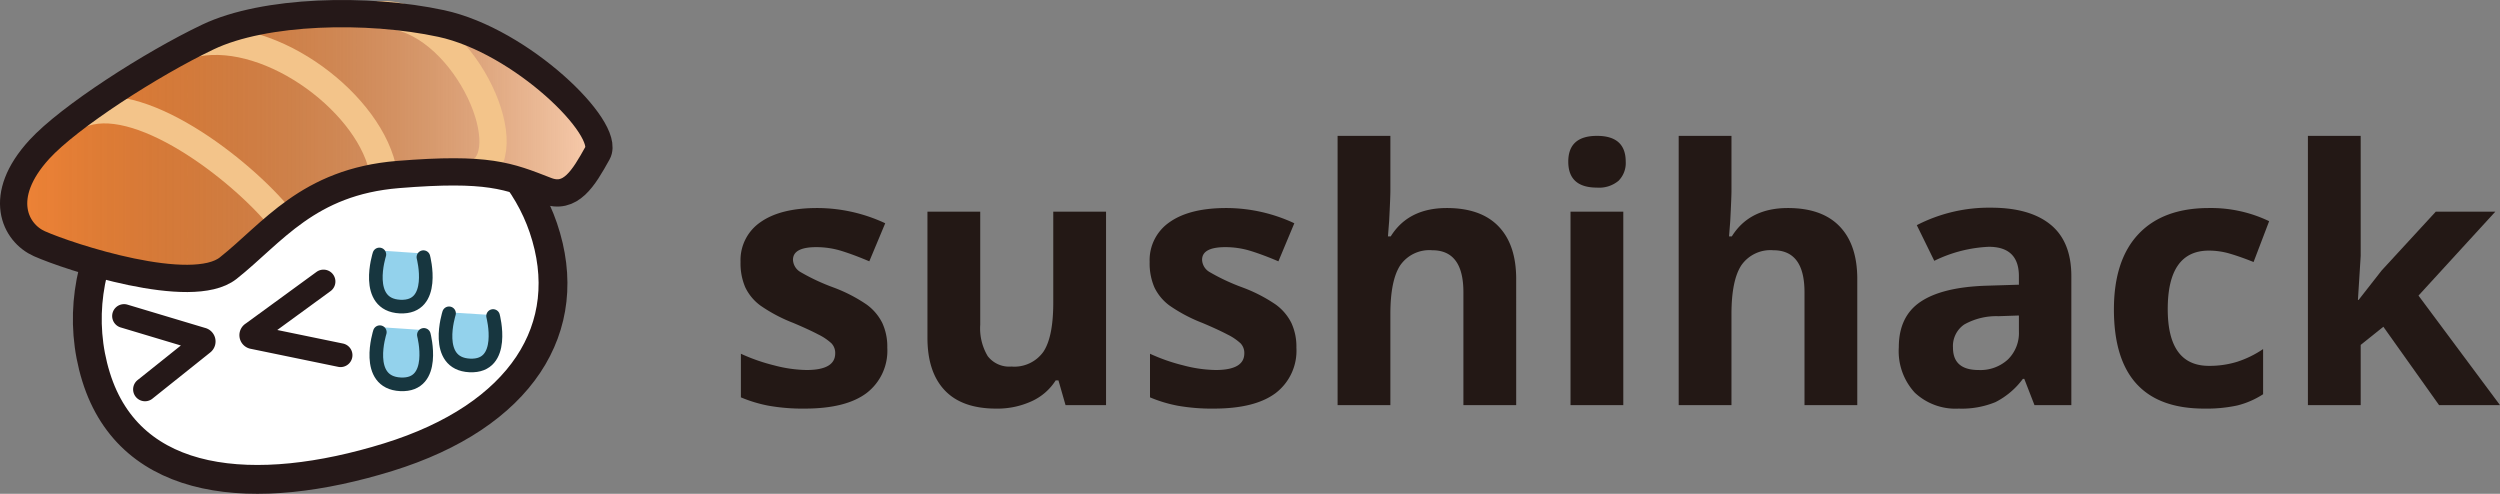<svg xmlns="http://www.w3.org/2000/svg" xmlns:xlink="http://www.w3.org/1999/xlink" viewBox="0 0 366.798 72.45"><rect x="0" y="0" width="366.798" height="72.45" fill="#808080" stroke="none"/><defs><linearGradient id="a" x1="2" y1="21.425" x2="87.876" y2="21.425" gradientUnits="userSpaceOnUse"><stop offset="0" stop-opacity="0"/><stop offset="1" stop-color="#fff"/></linearGradient></defs><g style="isolation:isolate"><path d="M79.712,33.41c5.004,14.69-3.283,27.636-22.747,33.663S19.155,71.647,14.089,55.286s5.242-34.683,24.866-40.16C59.606,9.362,75.19,20.137,79.712,33.41Z" style="fill:#fff;stroke:#251818;stroke-miterlimit:10;stroke-width:4.231px"/><path d="M5.782,21.911c-6.338,6.914-3.561,12.265,0,13.847,4.368,1.942,22.335,7.833,27.694,3.588,6.528-5.17,11.685-12.668,24.925-13.742s16.18.204,21.76,2.374c3.561,1.385,5.448-1.814,7.517-5.539C89.656,18.878,76.493,5.978,64.731,3.449,53.911,1.122,38.817,1.471,30.509,5.427S10.134,17.164,5.782,21.911Z" style="fill:#f08437"/><path d="M5.782,21.911c-6.338,6.914-3.561,12.265,0,13.847,4.368,1.942,22.335,7.833,27.694,3.588,6.528-5.17,11.685-12.668,24.925-13.742s16.18.204,21.76,2.374c3.561,1.385,5.448-1.814,7.517-5.539C89.656,18.878,76.493,5.978,64.731,3.449,53.911,1.122,38.817,1.471,30.509,5.427S10.134,17.164,5.782,21.911Z" style="mix-blend-mode:overlay;opacity:0.6;fill:url(#a)"/><path d="M11.609,16.852c8.476-3.844,23.755,8.024,29.634,15.263" style="fill:none;stroke:#f3c48a;stroke-miterlimit:10;stroke-width:4px"/><path d="M28.856,6.307c11.137-2.07,25.797,9.166,27.423,19.145" style="fill:none;stroke:#f3c48a;stroke-miterlimit:10;stroke-width:4px"/><path d="M55.393,2.167c11.408-.788,20.682,18.143,15.449,22.668" style="fill:none;stroke:#f3c48a;stroke-miterlimit:10;stroke-width:4px"/><path d="M5.782,21.911c-6.338,6.914-3.561,12.265,0,13.847,4.368,1.942,22.335,7.833,27.694,3.588,6.528-5.17,11.685-12.668,24.925-13.742s16.18.204,21.76,2.374c3.561,1.385,5.448-1.814,7.517-5.539C89.656,18.878,76.493,5.978,64.731,3.449,53.911,1.122,38.817,1.471,30.509,5.427S10.134,17.164,5.782,21.911Z" style="fill:none;stroke:#251818;stroke-miterlimit:10;stroke-width:4px"/><path d="M18.202,46.369l11.418,3.424a.313.313,0,0,1,.124.568L21.276,57.126" style="fill:none;stroke:#251818;stroke-linecap:round;stroke-miterlimit:10;stroke-width:3.49px"/><path d="M47.465,41.306,37.036,48.914a.291.291,0,0,0,.04.541l12.889,2.657" style="fill:none;stroke:#251818;stroke-linecap:round;stroke-miterlimit:10;stroke-width:3.49px"/><path d="M72.344,46.231s1.978,7.655-3.429,7.386-3.033-7.789-3.033-7.789M55.66,36.761s-2.374,7.936,3.033,8.22,3.429-7.795,3.429-7.795m-6.395,10.81s-2.374,8.1,3.033,8.389,3.429-7.955,3.429-7.955" style="fill:#93d2ec"/><path d="M62.122,37.728s1.978,7.517-3.429,7.253-3.033-7.649-3.033-7.649m.067,11.405s-2.374,7.385,3.033,7.649,3.429-7.253,3.429-7.253m3.693-3.165s-2.374,7.385,3.033,7.649,3.429-7.253,3.429-7.253" style="fill:none;stroke:#17363f;stroke-linecap:round;stroke-miterlimit:10;stroke-width:2px"/><path d="M130.183,51.012a7.816,7.816,0,0,1-3.034,6.652q-3.034,2.285-9.077,2.285a28.506,28.506,0,0,1-5.281-.419,19.95,19.95,0,0,1-4.088-1.231V51.901A26.975,26.975,0,0,0,113.565,53.602a19.688,19.688,0,0,0,4.761.686q4.214,0,4.215-2.438a2.036,2.036,0,0,0-.559-1.485,8.102,8.102,0,0,0-1.93-1.295q-1.371-.724-3.656-1.688a22.957,22.957,0,0,1-4.812-2.539,7.139,7.139,0,0,1-2.234-2.679,8.836,8.836,0,0,1-.698-3.72,6.744,6.744,0,0,1,2.933-5.853q2.933-2.069,8.315-2.069a23.61,23.61,0,0,1,9.979,2.234l-2.336,5.586q-2.133-.914-3.986-1.498a12.525,12.525,0,0,0-3.783-.584q-3.428,0-3.428,1.854a2.179,2.179,0,0,0,1.105,1.803,30.022,30.022,0,0,0,4.837,2.26,22.508,22.508,0,0,1,4.875,2.514,7.442,7.442,0,0,1,2.285,2.691A8.273,8.273,0,0,1,130.183,51.012Z" style="fill:#231815"/><path d="M156.336,59.442l-1.041-3.631h-.406a8.17,8.17,0,0,1-3.529,3.06,12.053,12.053,0,0,1-5.205,1.079q-5.002,0-7.541-2.679-2.539-2.678-2.539-7.706V31.055h7.744V47.635a7.962,7.962,0,0,0,1.092,4.608,3.971,3.971,0,0,0,3.479,1.536,5.23,5.23,0,0,0,4.697-2.171q1.447-2.171,1.447-7.198V31.055h7.744V59.442Z" style="fill:#231815"/><path d="M190.207,51.012a7.816,7.816,0,0,1-3.034,6.652q-3.034,2.285-9.077,2.285a28.506,28.506,0,0,1-5.281-.419,19.95,19.95,0,0,1-4.088-1.231V51.901a26.975,26.975,0,0,0,4.862,1.701,19.688,19.688,0,0,0,4.761.686q4.214,0,4.215-2.438a2.036,2.036,0,0,0-.559-1.485,8.102,8.102,0,0,0-1.93-1.295q-1.371-.724-3.656-1.688a22.956,22.956,0,0,1-4.812-2.539,7.139,7.139,0,0,1-2.234-2.679,8.836,8.836,0,0,1-.698-3.72,6.744,6.744,0,0,1,2.933-5.853q2.933-2.069,8.315-2.069a23.61,23.61,0,0,1,9.979,2.234L187.566,38.342q-2.133-.914-3.986-1.498a12.525,12.525,0,0,0-3.783-.584q-3.428,0-3.428,1.854a2.179,2.179,0,0,0,1.104,1.803,30.023,30.023,0,0,0,4.837,2.26,22.508,22.508,0,0,1,4.875,2.514,7.442,7.442,0,0,1,2.285,2.691A8.273,8.273,0,0,1,190.207,51.012Z" style="fill:#231815"/><path d="M222.453,59.442h-7.744V42.862q0-6.144-4.57-6.145a5.197,5.197,0,0,0-4.697,2.209q-1.447,2.209-1.447,7.16V59.442h-7.744V19.934h7.744v8.049q0,.94-.178,4.418l-.178,2.285h.406q2.59-4.164,8.227-4.164,5.002,0,7.592,2.691,2.59,2.692,2.59,7.719Z" style="fill:#231815"/><path d="M230.095,23.717q0-3.783,4.215-3.783,4.214,0,4.215,3.783a3.689,3.689,0,0,1-1.054,2.806,4.427,4.427,0,0,1-3.161,1.003Q230.096,27.526,230.095,23.717Zm8.074,35.725h-7.744V31.055h7.744Z" style="fill:#231815"/><path d="M272.498,59.442h-7.744V42.862q0-6.144-4.57-6.145a5.197,5.197,0,0,0-4.697,2.209q-1.447,2.209-1.447,7.16V59.442h-7.744V19.934h7.744v8.049q0,.94-.178,4.418l-.178,2.285h.406q2.59-4.164,8.227-4.164,5.002,0,7.592,2.691,2.59,2.692,2.59,7.719Z" style="fill:#231815"/><path d="M298.498,59.442l-1.498-3.859h-.203a11.436,11.436,0,0,1-4.024,3.415,13.006,13.006,0,0,1-5.396.952A8.722,8.722,0,0,1,280.94,57.614a8.971,8.971,0,0,1-2.349-6.652q0-4.519,3.161-6.665,3.161-2.145,9.534-2.374l4.926-.152V40.526q0-4.316-4.418-4.316a20.13,20.13,0,0,0-7.998,2.057L281.232,33.036a23.079,23.079,0,0,1,10.867-2.564q5.713,0,8.76,2.488,3.047,2.489,3.047,7.566v18.916Zm-2.285-13.152-2.996.102a9.6,9.6,0,0,0-5.027,1.219,3.828,3.828,0,0,0-1.65,3.402q0,3.275,3.758,3.275a5.952,5.952,0,0,0,4.304-1.549,5.438,5.438,0,0,0,1.612-4.113Z" style="fill:#231815"/><path d="M323.406,59.95q-13.254,0-13.254-14.549,0-7.236,3.605-11.058,3.605-3.821,10.334-3.821a19.703,19.703,0,0,1,8.836,1.93l-2.285,5.992q-1.828-.736-3.402-1.206a10.968,10.968,0,0,0-3.148-.47q-6.042,0-6.043,8.582,0,8.328,6.043,8.328a13.774,13.774,0,0,0,4.139-.597,14.922,14.922,0,0,0,3.809-1.866v6.627a12.473,12.473,0,0,1-3.796,1.65A21.35,21.35,0,0,1,323.406,59.95Z" style="fill:#231815"/><path d="M346.054,44.004l3.377-4.316,7.947-8.633h8.734L354.839,43.37l11.959,16.072h-8.938l-8.176-11.502-3.326,2.666V59.442H338.615V19.934h7.744V37.555l-.406,6.449Z" style="fill:#231815"/></g></svg>